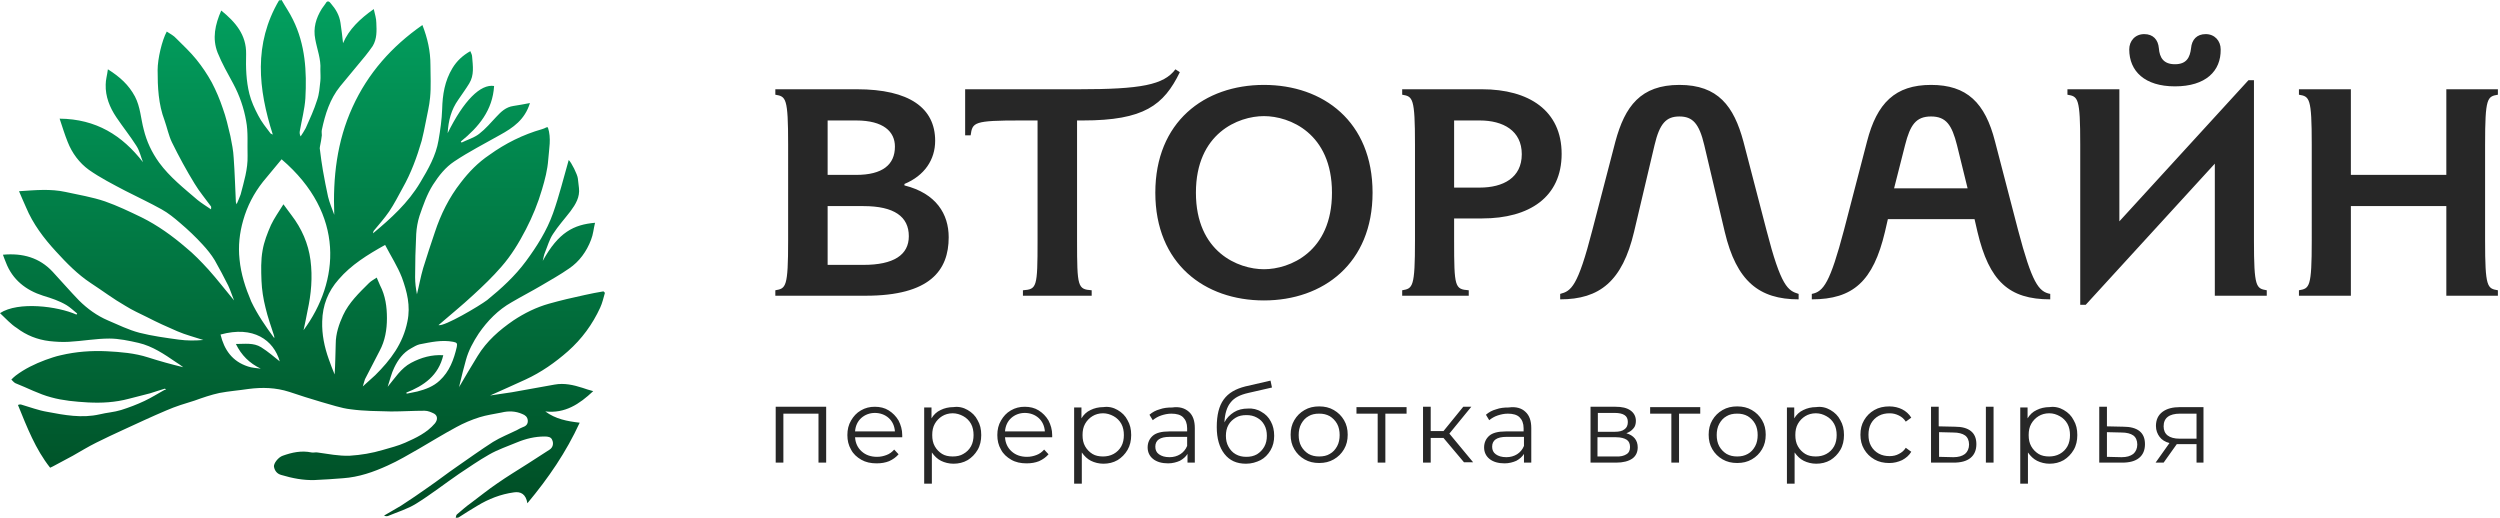 <svg xmlns="http://www.w3.org/2000/svg" viewBox="0 0 478 99">
  <path d="M11.398 22.686c6.993.069 11.957 3.191 15.943 8.325-.419-1.041-.629-2.151-1.259-3.122-1.189-1.873-2.587-3.608-3.846-5.481-1.259-1.873-2.098-3.954-2.028-6.244 0-.902.28-1.804.42-2.914 2.308 1.457 3.986 2.983 5.175 5.203 1.049 2.012 1.119 4.232 1.678 6.313.559 2.289 1.538 4.371 2.937 6.313 2.028 2.775 4.755 4.926 7.342 7.146.769.624 1.678 1.179 2.587 1.804 0-.208.07-.416 0-.555-1.049-1.457-2.238-2.844-3.147-4.371-1.538-2.498-3.007-5.203-4.335-7.909-.629-1.318-.909-2.775-1.399-4.163-1.189-3.122-1.329-6.383-1.329-9.643 0-2.151.839-5.689 1.748-7.354.629.416 1.329.763 1.818 1.318 1.329 1.318 2.727 2.636 3.846 4.024 1.119 1.387 2.098 2.844 2.937 4.371.839 1.596 1.538 3.261 2.098 4.926.629 1.734 1.049 3.538 1.468 5.342.28 1.387.559 2.775.629 4.163.21 2.844.28 5.689.419 8.464 0 .069.07.139.14.416.28-.694.559-1.249.769-1.873.629-2.428 1.399-4.856 1.329-7.423-.07-2.22.14-4.509-.28-6.66-.42-2.428-1.259-4.856-2.447-7.076-1.049-1.942-2.168-3.885-3.007-5.966-1.049-2.706-.489-5.342.699-8.048 2.727 2.22 4.825 4.648 4.755 8.325-.07 2.567 0 5.134.629 7.631.35 1.387.979 2.775 1.678 4.093.629 1.249 1.538 2.359 2.377 3.469.07.069.21.069.42.208C49.368 16.997 48.459 8.395 53.354.069c.21 0 .35 0 .489-.069.699 1.249 1.538 2.428 2.168 3.746 2.377 4.787 2.657 9.921 2.377 15.055-.14 2.081-.699 4.163-1.049 6.175-.07.347-.07.694.14 1.11.35-.555.699-1.041.979-1.596.769-1.734 1.608-3.538 2.168-5.342.419-1.179.489-2.428.629-3.677.07-.694 0-1.457 0-2.151.14-2.012-.629-3.885-.979-5.828-.42-2.151.14-4.024 1.259-5.828.21-.347.489-.624.699-.971.35-.694.769-.416 1.049 0 .909 1.041 1.608 2.22 1.818 3.677.21 1.318.35 2.636.489 3.885 1.119-2.636 3.217-4.648 5.874-6.521.21.971.489 1.804.489 2.636.07 1.526.14 3.053-.699 4.44-.42.624-.909 1.249-1.399 1.873-1.608 1.942-3.217 3.885-4.825 5.828-1.958 2.428-2.867 5.342-3.496 8.325-.07.347 0 .694 0 1.041-.07.694-.21 1.387-.35 2.081-.07.278-.07.486 0 .763.14 1.318.35 2.567.559 3.885.28 1.665.629 3.33.979 4.995.28 1.179.769 2.289 1.189 3.469-.28-7.146.489-14.014 3.496-20.605 2.937-6.452 7.482-11.586 13.356-15.679.979 2.498 1.538 4.995 1.538 7.631 0 2.081.14 4.162-.07 6.244-.14 1.596-.559 3.191-.839 4.718-.21 1.179-.489 2.359-.769 3.538-.909 3.122-2.028 6.175-3.636 9.019-.839 1.526-1.608 3.053-2.587 4.51-.909 1.318-1.958 2.498-2.937 3.677-.07.139-.14.278-.14.486 3.426-2.845 6.713-5.828 9.021-9.713 1.538-2.567 3.007-5.134 3.496-8.048.35-2.012.629-3.954.699-5.966.07-2.775.489-5.411 1.958-7.84.839-1.387 1.958-2.428 3.426-3.261.14.347.35.694.35 1.11.14 1.734.419 3.469-.559 5.064-.629 1.041-1.399 2.081-2.098 3.122-1.329 1.873-1.888 3.954-2.028 6.383 3.077-6.244 6.293-9.435 8.881-9.019-.28 4.648-2.937 7.84-6.363 10.615.07.069.07.139.14.208 1.119-.555 2.377-.902 3.357-1.665 1.259-.971 2.238-2.151 3.287-3.261.909-.971 1.818-1.873 3.287-2.081.979-.139 2.028-.347 3.146-.555-.979 3.191-3.216 4.718-5.734 6.105-2.937 1.665-5.944 3.191-8.741 5.064-1.678 1.11-2.937 2.706-4.056 4.44-1.189 1.873-1.888 3.954-2.587 5.966-.35 1.11-.559 2.289-.629 3.469-.14 2.775-.21 5.481-.21 8.256 0 1.11.14 2.151.35 3.261.42-1.665.699-3.33 1.189-4.995.699-2.289 1.468-4.579 2.238-6.868 1.119-3.399 2.727-6.66 4.965-9.505 1.538-2.012 3.287-3.816 5.454-5.273 3.077-2.22 6.433-3.885 10.069-4.926.28-.069.559-.208.839-.347h.28c.699 2.081.21 4.163.07 6.175-.14 1.942-.63 3.816-1.189 5.689-.769 2.636-1.818 5.203-3.077 7.631-1.328 2.567-2.797 4.995-4.685 7.146-1.678 1.942-3.496 3.677-5.384 5.411-2.168 2.012-4.475 3.885-6.643 5.758 1.049.347 7.832-3.677 9.3-4.787 2.727-2.22 5.314-4.579 7.412-7.423 2.098-2.844 3.986-5.828 5.175-9.158 1.188-3.33 2.028-6.799 3.007-10.198.489.416 1.678 2.775 1.748 3.538.07.624.14 1.249.209 1.804.21 1.734-.629 3.122-1.608 4.44-1.119 1.457-2.377 2.844-3.356 4.371-.7 1.041-1.049 2.359-1.539 3.538-.209.486-.279 1.041-.419 1.596 3.007-5.481 5.944-6.938 9.999-7.285-.279 1.11-.349 2.22-.769 3.261-.839 2.22-2.238 4.163-4.196 5.481-1.678 1.179-3.566 2.22-5.314 3.261-1.888 1.11-3.776 2.081-5.664 3.191-2.587 1.457-4.615 3.538-6.293 5.966-1.049 1.596-1.958 3.261-2.447 5.064-.419 1.526-.839 3.122-1.189 4.648-.07.278-.07.486-.21.694 1.189-2.012 2.377-4.093 3.636-6.105 1.748-2.845 4.126-4.926 6.853-6.799 2.097-1.387 4.335-2.498 6.783-3.191 2.237-.624 4.545-1.179 6.852-1.665 1.189-.278 2.378-.486 3.567-.694.069.069.209.208.279.278-.279.971-.489 1.942-.909 2.844-1.468 3.191-3.496 5.966-6.153 8.325-2.448 2.151-5.105 4.024-8.112 5.411-2.237 1.041-4.475 2.012-6.783 3.053 1.399-.208 2.797-.416 4.196-.624 2.727-.486 5.384-.971 8.111-1.457 1.888-.347 3.637.069 5.385.624.629.208 1.188.416 2.028.624-2.658 2.498-5.385 4.301-9.161 3.885 1.958 1.457 4.196 1.873 6.573 2.151-2.587 5.62-5.943 10.545-9.999 15.402-.28-1.734-1.259-2.289-2.587-2.081-2.517.347-4.825 1.249-6.993 2.567-1.189.694-2.377 1.457-3.566 2.22-.14.069-.35.069-.559.069.07-.208.07-.486.21-.624.909-.763 1.748-1.526 2.727-2.22 1.678-1.249 3.287-2.567 5.035-3.746 1.888-1.318 3.846-2.498 5.804-3.746 1.398-.902 2.797-1.804 4.195-2.706.63-.416.77-1.179.49-1.804-.21-.624-.839-.694-1.469-.694-1.818 0-3.566.416-5.244 1.11-1.818.763-3.706 1.388-5.384 2.359-1.958 1.11-3.846 2.428-5.734 3.677-2.727 1.873-5.384 3.954-8.181 5.689-1.678 1.041-3.566 1.596-5.384 2.359-.21.069-.489.069-.769-.069 1.049-.624 2.168-1.249 3.217-1.873 1.818-1.179 3.566-2.359 5.314-3.608 1.818-1.249 3.496-2.567 5.314-3.816 2.308-1.596 4.615-3.261 6.993-4.787 1.468-.902 3.077-1.526 4.615-2.289.35-.208.769-.416 1.119-.555.629-.208.979-.624.909-1.318-.07-.624-.49-.971-1.049-1.179-1.259-.555-2.587-.624-3.986-.278-1.399.278-2.867.486-4.196.902-1.538.486-3.007 1.11-4.405 1.873-2.447 1.318-4.825 2.775-7.202 4.163-1.958 1.11-3.916 2.289-5.944 3.191-2.727 1.249-5.524 2.22-8.531 2.428-1.818.139-3.636.278-5.454.347-2.168.069-4.266-.347-6.363-.971-.769-.208-1.259-.763-1.399-1.596-.07-.624.839-1.804 1.678-2.081 1.748-.624 3.566-1.041 5.524-.624.35.069.769-.069 1.119 0 2.028.278 4.056.694 6.154.624 2.168-.139 4.266-.486 6.363-1.11 1.399-.416 2.867-.763 4.266-1.387 2.028-.902 4.126-1.873 5.664-3.677.559-.694.559-1.457-.14-1.873-.559-.278-1.189-.555-1.818-.555-2.168 0-4.266.139-6.433.139-2.587-.069-5.175-.069-7.692-.416-1.888-.208-3.776-.902-5.594-1.387-2.098-.624-4.126-1.249-6.154-1.943-2.587-.833-5.175-.902-7.832-.555-1.818.278-3.706.416-5.524.763-1.608.347-3.217.902-4.755 1.457-1.818.555-3.636 1.11-5.384 1.873-2.797 1.179-5.594 2.498-8.321 3.746-1.678.763-3.426 1.596-5.105 2.428-1.538.763-3.007 1.665-4.475 2.498-1.189.624-2.308 1.249-3.496 1.873-.28.139-.489.278-.839.416-2.797-3.538-4.405-7.701-6.154-12.002.21-.069.42-.139.629-.069 1.678.486 3.287 1.11 4.965 1.387 3.287.624 6.643 1.249 9.999.486 1.399-.347 2.797-.416 4.126-.833 1.538-.486 3.007-1.041 4.475-1.734 1.329-.624 2.517-1.387 3.776-2.081.07-.069.21-.069.35-.069-.07-.069-.14-.139-.21-.208-.979.278-1.958.624-2.867.902-1.329.347-2.727.694-4.056 1.041-2.587.694-5.175.833-7.832.694-2.377-.139-4.755-.347-6.993-.971-2.377-.624-4.545-1.804-6.853-2.706-.28-.139-.559-.486-.769-.694.28-.278.559-.555.839-.763 1.748-1.318 3.636-2.22 5.664-2.983.979-.347 1.958-.694 2.937-.902 2.937-.694 5.874-.902 8.811-.763 2.657.139 5.314.347 7.902 1.179 2.168.694 4.405 1.318 6.713 1.873-.489-.347-.909-.694-1.399-.971-2.238-1.526-4.475-3.053-7.133-3.677-1.818-.416-3.776-.833-5.594-.833-2.587 0-5.175.486-7.762.624-1.259.069-2.447 0-3.706-.139-2.308-.278-4.405-1.11-6.223-2.498C2.098 62.022 1.119 60.912 0 59.872c3.496-2.289 11.048-1.318 14.615.278.07-.069.14-.139.14-.208-.699-.555-1.329-1.179-2.028-1.596-1.399-.833-2.867-1.318-4.475-1.804-3.287-1.041-5.874-3.053-7.133-6.383-.21-.486-.35-.902-.559-1.457 3.776-.347 6.993.555 9.51 3.261 1.678 1.804 3.287 3.677 5.035 5.481 1.608 1.596 3.426 2.914 5.524 3.816 1.958.833 3.916 1.804 6.014 2.359 2.447.624 5.035.971 7.552 1.318 1.538.208 3.077.208 4.685.069-1.678-.555-3.357-.971-4.965-1.665-1.958-.833-3.916-1.734-5.804-2.706-1.399-.694-2.797-1.318-4.126-2.151-2.308-1.318-4.405-2.914-6.643-4.371-2.517-1.665-4.615-3.816-6.643-6.036-2.308-2.498-4.405-5.273-5.734-8.464-.42-.971-.839-1.873-1.329-3.053 3.147-.208 6.014-.486 8.881.139 2.517.555 5.105.971 7.552 1.804 2.377.833 4.685 1.942 6.993 3.053 3.077 1.526 5.874 3.538 8.461 5.758 1.538 1.249 2.937 2.706 4.335 4.232 1.678 1.873 3.217 3.885 4.895 5.897-.42-1.041-.699-1.943-1.119-2.844-.839-1.665-1.678-3.261-2.587-4.856-.629-1.041-1.468-2.081-2.308-2.983-1.329-1.457-2.797-2.844-4.266-4.093-1.119-.971-2.308-1.942-3.566-2.636-2.238-1.249-4.615-2.359-6.923-3.538-2.377-1.249-4.825-2.498-6.993-4.024-1.818-1.318-3.217-3.191-4.056-5.342-.559-1.387-.979-2.775-1.538-4.44Zm41.047 41.973c0-.278 0-.416-.07-.555-.559-1.734-1.189-3.469-1.608-5.273-.42-1.665-.699-3.399-.769-5.134-.07-1.943-.14-3.954.21-5.828.28-1.665.909-3.261 1.608-4.856.629-1.318 1.468-2.498 2.377-3.954.629.833 1.049 1.457 1.538 2.081 1.958 2.567 3.217 5.411 3.636 8.603.42 3.261.14 6.452-.559 9.643-.21 1.249-.489 2.359-.769 3.746 6.853-9.296 8.041-22.2-4.196-32.676-1.189 1.457-2.377 2.844-3.566 4.301-1.748 2.22-3.007 4.648-3.776 7.354-.699 2.428-.979 4.926-.699 7.493.28 2.844 1.119 5.411 2.238 8.048 1.189 2.498 2.727 4.718 4.405 7.007ZM73.632 46.829c-3.357 1.873-6.503 3.816-8.881 6.591-2.028 2.289-3.077 4.926-3.147 8.048-.07 2.498.419 4.856 1.259 7.215.35.971.699 1.943 1.119 2.914.14-2.012.14-3.954.21-5.897 0-1.873.629-3.746 1.399-5.411 1.119-2.428 3.077-4.301 4.965-6.175.42-.416.979-.694 1.468-1.041.21.486.419.971.629 1.457 1.049 2.012 1.329 4.163 1.329 6.313 0 2.151-.35 4.301-1.399 6.244-.909 1.804-1.888 3.608-2.797 5.411-.14.347-.21.763-.419 1.388.909-.833 1.678-1.526 2.377-2.151 2.937-2.914 5.314-6.036 6.154-10.268.629-2.983-.07-5.689-1.049-8.395-.839-2.151-2.098-4.093-3.217-6.244Zm4.056 28.236c0 .069.07.139.07.208.699-.139 1.399-.278 2.028-.416 1.608-.416 3.077-.971 4.266-2.081 1.888-1.734 2.727-4.024 3.287-6.452.14-.694 0-.833-.699-.971-2.168-.416-4.266.069-6.433.486-.559.139-1.119.486-1.608.763-1.538.833-2.517 2.22-3.217 3.677-.559 1.11-.839 2.428-1.259 3.677 1.399-1.665 2.517-3.538 4.475-4.579 1.958-1.041 3.986-1.596 6.154-1.457-.909 3.885-3.706 5.828-7.063 7.146ZM42.166 63.965c.699 2.914 2.238 5.134 5.245 6.105.769.278 1.608.278 2.447.416-2.168-1.041-3.706-2.567-4.755-4.718 1.748 0 3.357-.278 4.825.624 1.329.833 2.517 1.873 3.566 2.706-1.189-4.093-5.035-6.868-11.328-5.134Z" fill="url(#a)"/>
  <path d="M165.516 56.542h-17.272v-1.041c2.028-.347 2.447-.555 2.447-9.505V27.612c0-8.95-.419-9.158-2.447-9.505v-1.041h15.593c10.07 0 14.965 3.607 14.965 9.851 0 3.608-2.028 6.66-5.874 8.256v.278c6.083 1.526 8.461 5.481 8.461 9.921 0 6.313-3.566 11.17-15.873 11.17Zm-1.818-33.509h-5.455v10.406h5.455c5.034 0 7.412-1.943 7.412-5.411 0-2.844-2.168-4.995-7.412-4.995Zm1.398 16.373h-6.853v11.239h6.853c5.734 0 8.671-1.873 8.671-5.481 0-3.746-2.797-5.758-8.671-5.758ZM207.052 23.033h-1.119v22.964c0 8.95.14 9.296 2.797 9.505v1.041h-13.146v-1.041c2.657-.208 2.797-.486 2.797-9.505V23.033h-3.217c-9.02 0-9.23.347-9.579 2.845h-1.049v-8.811h21.677c11.957 0 16.293-.833 18.53-3.816l.839.555c-3.076 6.313-6.852 9.227-18.53 9.227ZM241.666 57.444c-11.328 0-20.769-7.007-20.769-20.605 0-13.528 9.371-20.605 20.769-20.605 11.328 0 20.768 7.007 20.768 20.605 0 13.528-9.44 20.605-20.768 20.605Zm0-35.243c-4.895 0-13.007 3.261-13.007 14.638s8.112 14.638 13.007 14.638c4.894 0 13.006-3.261 13.006-14.638s-8.112-14.638-13.006-14.638ZM283.412 41.765h-5.385v4.232c0 8.95.14 9.296 2.797 9.505v1.041h-12.726v-1.041c2.028-.347 2.447-.555 2.447-9.505V27.612c0-8.95-.419-9.158-2.447-9.505v-1.041h15.244c9.02 0 15.244 4.093 15.244 12.349 0 8.256-6.154 12.349-15.174 12.349Zm-.49-18.732h-4.895v12.835h4.895c4.475 0 8.042-1.873 8.042-6.383 0-4.509-3.567-6.452-8.042-6.452ZM329.773 44.332l-3.916-16.581c-.979-4.163-2.238-5.481-4.755-5.481s-3.776 1.318-4.755 5.481l-3.916 16.581c-2.238 9.435-6.573 12.904-14.125 12.904V56.195c2.098-.555 3.356-1.318 6.153-12.21l4.406-16.928c1.818-6.729 4.825-10.823 12.237-10.823s10.419 4.093 12.237 10.823l4.405 16.928c2.797 10.892 4.126 11.586 6.154 12.21v1.041c-7.552 0-11.888-3.469-14.125-12.904ZM423.474 56.542v-25.253L398.79 58.276h-1.049V27.612c0-8.95-.419-9.158-2.447-9.505v-1.041h9.929v25.253l24.684-26.987h1.049v30.664c0 8.95.42 9.158 2.448 9.505v1.041h-9.93Zm-7.622-40.03c-5.804 0-8.741-2.914-8.741-7.076 0-1.596 1.119-2.914 2.867-2.914 1.678 0 2.657 1.041 2.797 2.706.14 1.734.839 3.053 3.077 3.053s2.867-1.318 3.077-3.053c.14-1.665 1.119-2.706 2.797-2.706 1.748 0 2.867 1.318 2.867 2.914.07 4.163-2.867 7.076-8.741 7.076ZM467.738 56.542v-17.136h-18.251v17.136h-9.93v-1.041c2.028-.347 2.448-.555 2.448-9.505V27.612c0-8.95-.42-9.158-2.448-9.505v-1.041h9.93v16.373h18.251V17.067h9.859v1.041c-2.028.347-2.447.555-2.447 9.505v18.385c0 8.95.419 9.158 2.447 9.505v1.041h-9.859ZM378.092 44.332l-.559-2.428H360.96l-.559 2.428c-2.238 9.435-6.084 12.904-13.985 12.904V56.195c2.237-.416 3.496-2.151 6.153-12.21l4.405-16.928c1.888-7.354 5.385-10.823 12.238-10.823 6.852 0 10.349 3.399 12.237 10.823l4.405 16.928c2.657 10.059 3.916 11.794 6.153 12.21v1.041c-7.901 0-11.677-3.469-13.915-12.904Zm-3.916-16.581c-.979-3.885-2.098-5.481-4.964-5.481-2.867 0-3.986 1.596-4.965 5.481l-2.098 8.256h14.055l-2.028-8.256ZM157.964 77.771v10.684h-1.469v-9.366h-6.713v9.366h-1.468V77.771h9.65ZM172.508 83.599h-9.02c.07 1.11.489 2.012 1.258 2.706.77.694 1.749 1.041 2.937 1.041.7 0 1.259-.139 1.818-.347.56-.208 1.049-.555 1.469-1.041l.839.902c-.49.555-1.049.971-1.818 1.318-.699.278-1.469.416-2.378.416-1.118 0-2.097-.208-2.937-.694-.839-.486-1.538-1.11-1.957-1.942-.49-.833-.7-1.734-.7-2.775 0-1.041.21-1.943.7-2.775.489-.833 1.048-1.457 1.888-1.942.839-.486 1.678-.694 2.657-.694.979 0 1.888.208 2.657.694.769.486 1.398 1.11 1.888 1.942.42.833.699 1.734.699 2.775v.416Zm-7.832-3.677c-.699.624-1.118 1.526-1.188 2.567h7.622c-.07-1.041-.49-1.943-1.189-2.567-.699-.624-1.608-.971-2.657-.971-.979 0-1.888.347-2.588.971ZM185.025 78.395c.839.486 1.469 1.11 1.888 1.942.49.833.699 1.734.699 2.845 0 1.041-.209 2.012-.699 2.844-.489.833-1.119 1.457-1.888 1.942-.839.486-1.748.694-2.727.694-.839 0-1.678-.208-2.378-.555-.699-.347-1.258-.902-1.748-1.596v5.966h-1.468v-14.569h1.398v2.081c.42-.694.979-1.249 1.749-1.596.699-.347 1.538-.555 2.447-.555.979-.139 1.888.069 2.727.555Zm-.839 8.395c.629-.347 1.119-.833 1.468-1.457.35-.624.49-1.387.49-2.151 0-.763-.14-1.526-.49-2.151-.349-.624-.839-1.11-1.468-1.457s-1.329-.555-2.028-.555c-.769 0-1.468.208-2.028.555-.559.347-1.049.833-1.398 1.457-.35.624-.49 1.318-.49 2.151s.14 1.526.49 2.151c.349.624.839 1.11 1.398 1.457.56.347 1.259.486 2.028.486.769 0 1.469-.139 2.028-.486ZM201.178 83.599h-9.021c.07 1.11.49 2.012 1.259 2.706.769.694 1.748 1.041 2.937 1.041.699 0 1.259-.139 1.818-.347.56-.208 1.049-.555 1.469-1.041l.839.902c-.49.555-1.049.971-1.818 1.318-.7.278-1.469.416-2.378.416-1.119 0-2.098-.208-2.937-.694-.839-.486-1.538-1.11-1.958-1.942-.489-.833-.699-1.734-.699-2.775 0-1.041.21-1.943.699-2.775.49-.833 1.049-1.457 1.888-1.942.839-.486 1.678-.694 2.657-.694.979 0 1.888.208 2.658.694.769.486 1.398 1.11 1.888 1.942.419.833.699 1.734.699 2.775v.416Zm-7.832-3.677c-.699.624-1.119 1.526-1.189 2.567h7.622c-.07-1.041-.489-1.943-1.188-2.567-.7-.624-1.609-.971-2.658-.971-.979 0-1.888.347-2.587.971ZM213.695 78.395c.839.486 1.468 1.11 1.888 1.942.489.833.699 1.734.699 2.845 0 1.041-.21 2.012-.699 2.844-.49.833-1.119 1.457-1.888 1.942-.839.486-1.748.694-2.727.694-.839 0-1.679-.208-2.378-.555-.699-.347-1.259-.902-1.748-1.596v5.966h-1.468v-14.569h1.398v2.081c.42-.694.979-1.249 1.748-1.596.699-.347 1.539-.555 2.448-.555.979-.139 1.888.069 2.727.555Zm-.769 8.395c.629-.347 1.118-.833 1.468-1.457.35-.624.49-1.387.49-2.151 0-.763-.14-1.526-.49-2.151-.35-.624-.839-1.11-1.468-1.457-.63-.347-1.329-.555-2.028-.555-.769 0-1.469.208-2.028.555-.56.347-1.049.833-1.399 1.457-.349.624-.489 1.318-.489 2.151s.14 1.526.489 2.151c.35.624.839 1.11 1.399 1.457.559.347 1.259.486 2.028.486.699 0 1.398-.139 2.028-.486ZM227.33 78.742c.77.694 1.119 1.734 1.119 3.122v6.591h-1.398V86.79c-.35.555-.839.971-1.469 1.318-.629.278-1.398.486-2.237.486-1.189 0-2.168-.278-2.867-.833-.7-.555-1.049-1.318-1.049-2.22 0-.902.349-1.665.979-2.22.629-.555 1.678-.833 3.146-.833h3.427v-.624c0-.902-.28-1.596-.769-2.081-.49-.486-1.259-.694-2.238-.694-.699 0-1.329.139-1.958.347-.629.208-1.189.555-1.608.902l-.63-1.041c.56-.486 1.189-.833 1.958-1.041.769-.278 1.539-.347 2.378-.347 1.398-.208 2.447.139 3.216.833Zm-1.678 8.117c.56-.347 1.049-.902 1.329-1.596v-1.734h-3.357c-1.818 0-2.727.624-2.727 1.873 0 .624.21 1.11.699 1.457.49.347 1.119.555 2.028.555.769 0 1.469-.208 2.028-.555ZM241.176 78.742c.769.416 1.398 1.041 1.818 1.873.419.763.629 1.665.629 2.706 0 1.041-.21 1.942-.699 2.775-.49.833-1.119 1.457-1.888 1.873-.839.416-1.748.694-2.797.694-1.818 0-3.147-.624-4.126-1.873-.979-1.249-1.468-2.983-1.468-5.134 0-2.289.419-4.024 1.328-5.273.909-1.249 2.238-2.012 4.126-2.498l4.825-1.11.279 1.318-4.545 1.041c-1.538.347-2.657.902-3.356 1.804-.7.833-1.119 2.151-1.189 3.816.42-.833 1.049-1.457 1.818-1.943.769-.486 1.678-.694 2.657-.694.909-.069 1.818.139 2.588.624Zm-.84 8.117c.56-.347 1.049-.833 1.399-1.457.35-.624.489-1.318.489-2.081 0-.763-.139-1.457-.489-2.081-.35-.624-.769-1.041-1.399-1.387-.629-.347-1.258-.486-2.027-.486-.77 0-1.469.139-2.028.486-.56.347-1.049.763-1.399 1.387-.349.624-.489 1.318-.489 2.081 0 .763.14 1.457.489 2.081.35.624.769 1.11 1.399 1.457.629.347 1.258.486 2.028.486.769 0 1.398-.139 2.027-.486ZM249.427 87.831c-.839-.486-1.468-1.11-1.958-1.942-.489-.833-.699-1.734-.699-2.775 0-1.041.21-1.942.699-2.775.49-.833 1.119-1.457 1.958-1.942.839-.486 1.748-.694 2.797-.694 1.049 0 1.958.208 2.797.694.839.486 1.469 1.11 1.958 1.942.49.833.7 1.734.7 2.775 0 1.041-.21 1.942-.7 2.775-.489.833-1.119 1.457-1.958 1.942-.839.486-1.748.694-2.797.694-1.049 0-1.958-.208-2.797-.694Zm4.825-1.041c.63-.347 1.049-.833 1.399-1.457.349-.624.489-1.387.489-2.151 0-.763-.14-1.526-.489-2.151-.35-.624-.839-1.11-1.399-1.457-.629-.347-1.259-.486-2.028-.486-.769 0-1.468.139-2.028.486-.629.347-1.048.833-1.398 1.457-.35.624-.49 1.387-.49 2.151 0 .763.14 1.526.49 2.151.35.624.839 1.11 1.398 1.457.63.347 1.259.486 2.028.486.769 0 1.469-.139 2.028-.486ZM268.937 79.089h-4.056v9.366h-1.469v-9.366h-4.055v-1.249h9.58v1.249ZM275.999 83.737h-2.447v4.718h-1.469V77.771h1.469v4.648h2.447l3.776-4.648h1.539l-4.196 5.134 4.545 5.481h-1.748l-3.916-4.648ZM291.663 78.742c.769.694 1.118 1.734 1.118 3.122v6.591h-1.398V86.79c-.35.555-.839.971-1.468 1.318-.63.278-1.399.486-2.238.486-1.189 0-2.168-.278-2.867-.833-.699-.555-1.049-1.318-1.049-2.22 0-.902.35-1.665.979-2.22.629-.555 1.678-.833 3.147-.833h3.426v-.624c0-.902-.28-1.596-.769-2.081-.49-.486-1.259-.694-2.238-.694-.699 0-1.328.139-1.958.347-.629.208-1.188.555-1.608.902l-.629-1.041c.559-.486 1.188-.833 1.958-1.041.769-.278 1.538-.347 2.377-.347 1.399-.208 2.517.139 3.217.833Zm-1.609 8.117c.56-.347 1.049-.902 1.329-1.596v-1.734h-3.357c-1.818 0-2.727.624-2.727 1.873 0 .624.21 1.11.7 1.457.489.347 1.118.555 2.027.555.77 0 1.469-.208 2.028-.555ZM313.13 85.541c0 .902-.35 1.665-1.049 2.151-.699.486-1.748.763-3.077.763h-4.895V77.771h4.755c1.259 0 2.168.208 2.867.694.7.486 1.049 1.179 1.049 2.012 0 .555-.14 1.11-.489 1.457-.35.416-.769.694-1.329.902 1.399.416 2.168 1.318 2.168 2.706Zm-7.622-2.983h3.217c.839 0 1.468-.139 1.888-.486.419-.278.629-.763.629-1.387s-.21-1.041-.629-1.318c-.42-.278-1.049-.416-1.888-.416h-3.217v3.608Zm5.454 4.301c.49-.278.699-.763.699-1.387s-.209-1.11-.629-1.388c-.419-.278-1.119-.486-2.028-.486h-3.566v3.677h3.426c.979.069 1.679-.139 2.098-.416ZM325.087 79.089h-4.055v9.366h-1.469v-9.366h-4.056v-1.249h9.58v1.249ZM329.353 87.831c-.839-.486-1.468-1.11-1.958-1.942-.489-.833-.699-1.734-.699-2.775 0-1.041.21-1.942.699-2.775.49-.833 1.119-1.457 1.958-1.942.839-.486 1.748-.694 2.797-.694 1.049 0 1.958.208 2.797.694.839.486 1.469 1.11 1.958 1.942.49.833.699 1.734.699 2.775 0 1.041-.209 1.942-.699 2.775-.489.833-1.119 1.457-1.958 1.942-.839.486-1.748.694-2.797.694-1.049 0-1.958-.208-2.797-.694Zm4.825-1.041c.629-.347 1.049-.833 1.398-1.457.35-.624.49-1.387.49-2.151 0-.763-.14-1.526-.49-2.151-.349-.624-.839-1.11-1.398-1.457-.629-.347-1.259-.486-2.028-.486-.769 0-1.468.139-2.028.486-.629.347-1.049.833-1.398 1.457-.35.624-.49 1.387-.49 2.151 0 .763.14 1.526.49 2.151.349.624.839 1.11 1.398 1.457.63.347 1.259.486 2.028.486.769 0 1.399-.139 2.028-.486ZM349.981 78.395c.839.486 1.469 1.11 1.888 1.942.49.833.7 1.734.7 2.845 0 1.041-.21 2.012-.7 2.844-.489.833-1.118 1.457-1.888 1.942-.839.486-1.748.694-2.727.694-.839 0-1.678-.208-2.377-.555-.699-.347-1.259-.902-1.748-1.596v5.966h-1.469v-14.569h1.399v2.081c.419-.694.979-1.249 1.748-1.596.699-.347 1.538-.555 2.447-.555.979-.139 1.888.069 2.727.555Zm-.769 8.395c.63-.347 1.119-.833 1.469-1.457.349-.624.489-1.387.489-2.151 0-.763-.14-1.526-.489-2.151-.35-.624-.839-1.11-1.469-1.457-.629-.347-1.258-.555-2.028-.555-.769 0-1.468.208-2.028.555-.559.347-1.048.833-1.398 1.457-.35.624-.49 1.318-.49 2.151s.14 1.526.49 2.151c.35.624.839 1.11 1.398 1.457.56.347 1.259.486 2.028.486.7 0 1.399-.139 2.028-.486ZM358.373 87.831c-.84-.486-1.469-1.11-1.958-1.942-.49-.833-.7-1.734-.7-2.775 0-1.041.21-1.942.7-2.775.489-.833 1.118-1.457 1.958-1.942.839-.486 1.818-.694 2.867-.694.909 0 1.748.208 2.447.555.699.347 1.329.902 1.748 1.596l-1.049.763c-.349-.555-.769-.902-1.328-1.179-.56-.278-1.119-.416-1.749-.416-.769 0-1.468.139-2.097.486-.63.347-1.119.833-1.469 1.457-.349.624-.489 1.388-.489 2.151 0 .833.14 1.526.489 2.151.35.624.839 1.11 1.469 1.457.629.347 1.328.486 2.097.486.63 0 1.259-.139 1.749-.416.559-.278.979-.624 1.328-1.179l1.049.763c-.419.694-.979 1.179-1.748 1.596-.769.347-1.538.555-2.447.555-1.049 0-2.028-.208-2.867-.694ZM376.833 82.419c.699.555 1.049 1.387 1.049 2.498 0 1.11-.35 2.012-1.119 2.636-.769.624-1.818.902-3.286.902h-4.266V77.771h1.469v3.746l3.076.069c1.399 0 2.378.278 3.077.833Zm-1.119 4.371c.49-.416.77-1.041.77-1.804 0-.763-.28-1.387-.77-1.734-.489-.347-1.258-.555-2.237-.555l-2.727-.069v4.718l2.727.069c.979 0 1.678-.208 2.237-.624Zm3.986-9.019h1.469v10.684H379.7V77.771ZM394.594 78.395c.84.486 1.469 1.11 1.888 1.942.49.833.7 1.734.7 2.845 0 1.041-.21 2.012-.7 2.844-.489.833-1.118 1.457-1.888 1.942-.839.486-1.748.694-2.727.694-.839 0-1.678-.208-2.377-.555-.699-.347-1.259-.902-1.748-1.596v5.966h-1.469v-14.569h1.399v2.081c.419-.694.979-1.249 1.748-1.596.699-.347 1.538-.555 2.447-.555.979-.139 1.888.069 2.727.555Zm-.769 8.395c.63-.347 1.119-.833 1.469-1.457.349-.624.489-1.387.489-2.151 0-.763-.14-1.526-.489-2.151-.35-.624-.839-1.11-1.469-1.457-.629-.347-1.258-.555-2.028-.555-.769 0-1.468.208-2.027.555-.56.347-1.049.833-1.399 1.457-.35.624-.49 1.318-.49 2.151s.14 1.526.49 2.151c.35.624.839 1.11 1.399 1.457.559.347 1.258.486 2.027.486.7 0 1.399-.139 2.028-.486ZM409.069 82.419c.7.555 1.049 1.387 1.049 2.498 0 1.11-.349 2.012-1.119 2.636-.769.624-1.818.902-3.286.902h-4.336V77.771h1.469v3.746l3.147.069c1.328 0 2.377.278 3.076.833Zm-1.188 4.371c.489-.416.769-1.041.769-1.804 0-.763-.28-1.387-.769-1.734-.49-.347-1.259-.555-2.238-.555l-2.797-.069v4.718l2.797.069c.979 0 1.678-.208 2.238-.624ZM421.306 77.771v10.684h-1.329v-3.538h-3.776l-2.517 3.538h-1.538l2.657-3.746c-.839-.208-1.469-.624-1.888-1.179-.42-.555-.699-1.249-.699-2.081 0-1.179.419-2.081 1.258-2.706.839-.624 1.958-.902 3.357-.902h4.475v-.069Zm-4.545 6.105h3.216v-4.787h-3.146c-2.098 0-3.147.833-3.147 2.428 0 1.526 1.049 2.359 3.077 2.359Z" fill="#272727"/>
  <defs>
    <linearGradient id="a" x1="57.942" y1="0" x2="57.942" y2="98.883" gradientUnits="userSpaceOnUse">
      <stop stop-color="#02A05F"/>
      <stop offset="1" stop-color="#004C24"/>
    </linearGradient>
  </defs>
</svg>